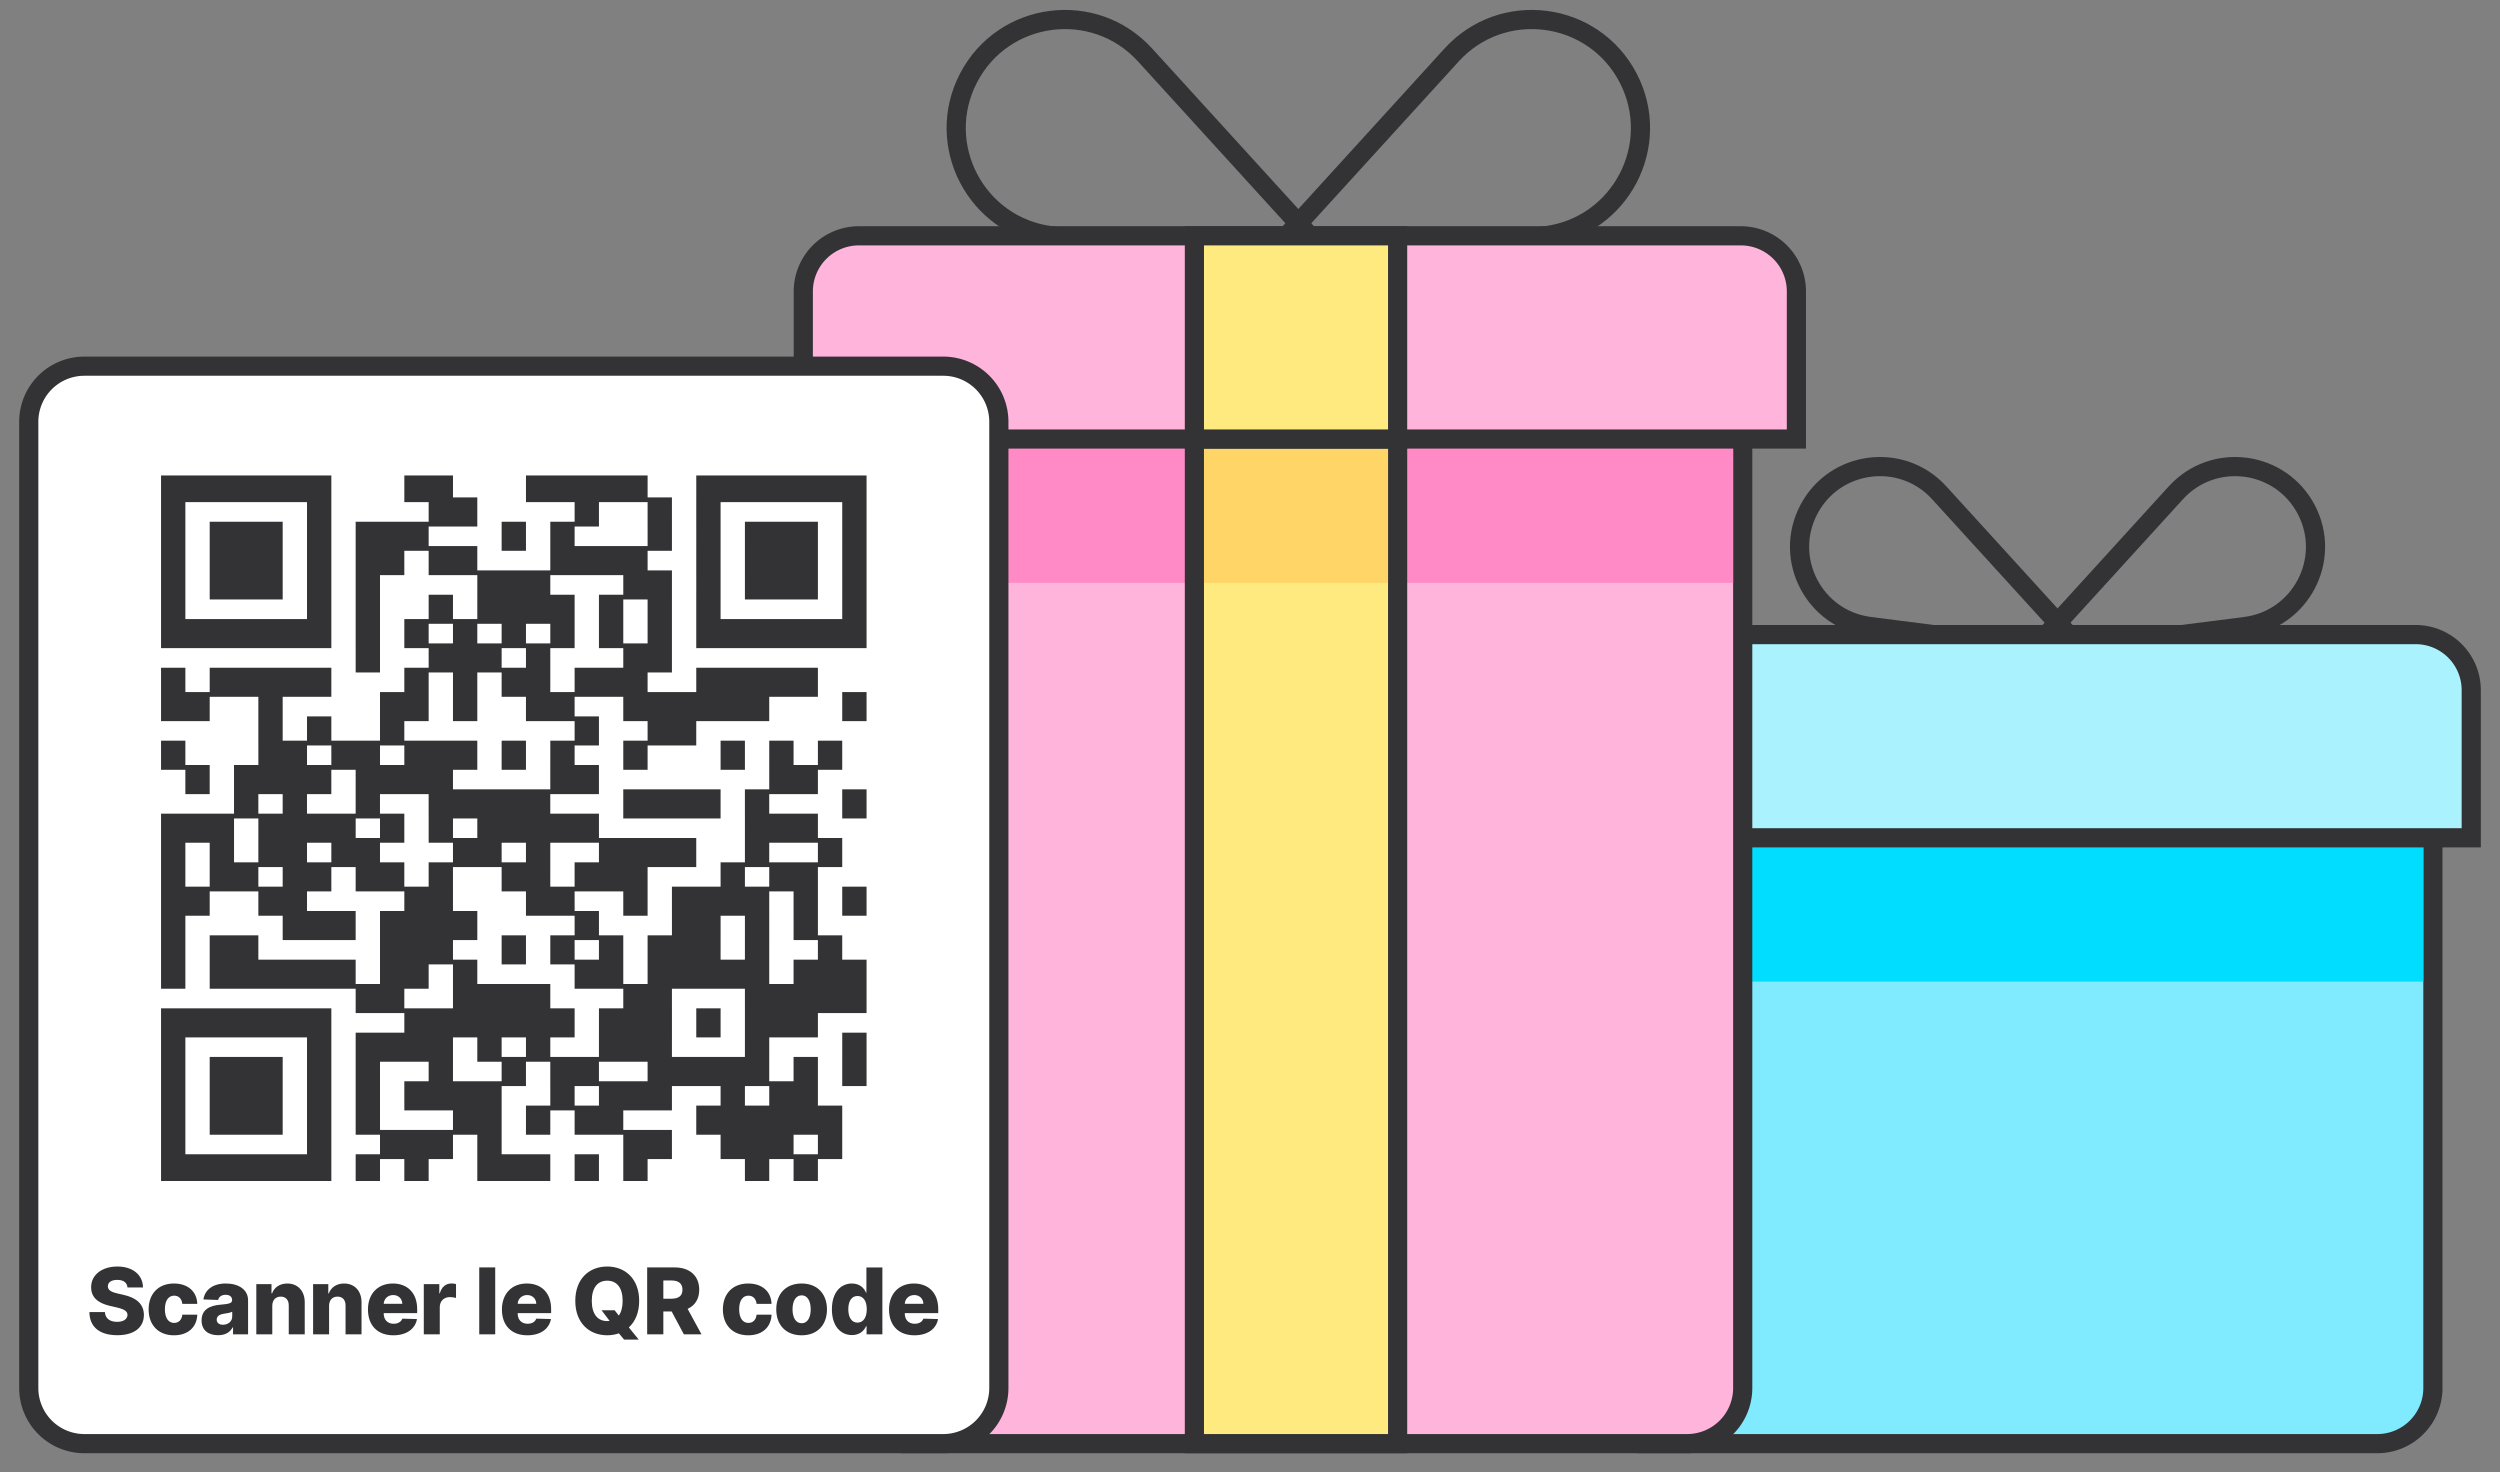 <svg width="326" height="192" fill="none" xmlns="http://www.w3.org/2000/svg"><rect width="100%" height="100%" fill="#808080" stroke="none"/><g clip-path="url(#a)"><path d="M172.572 32.7c.904.991.082 2.571-1.249 2.402l-34.258-4.362c-9.767-1.244-15.312-11.832-10.771-20.568 4.54-8.737 16.392-10.283 23.022-3.004l23.256 25.531Z" stroke="#333336" stroke-width="2.5"/><path d="M214 100.75a7.25 7.25 0 0 0-7.25 7.25v73a7.25 7.25 0 0 0 7.25 7.25h96a7.25 7.25 0 0 0 7.25-7.25v-73a7.25 7.25 0 0 0-7.25-7.25h-96Z" fill="#80EBFF" stroke="#333336" stroke-width="2.5"/><path d="M166.035 32.7c-.903.991-.082 2.571 1.249 2.402l34.259-4.362c9.767-1.244 15.311-11.832 10.771-20.568-4.541-8.737-16.393-10.283-23.023-3.004l-23.256 25.531ZM270.569 83.683c.5.548.045 1.423-.691 1.33l-26.061-3.32c-7.223-.919-11.324-8.75-7.965-15.21 3.358-6.461 12.123-7.605 17.026-2.222l17.691 19.422Z" stroke="#333336" stroke-width="2.5"/><path d="M266.038 83.683c-.5.548-.045 1.423.691 1.33l26.061-3.32c7.223-.919 11.324-8.75 7.966-15.21-3.358-6.461-12.123-7.605-17.027-2.222l-17.691 19.422Z" stroke="#333336" stroke-width="2.5"/><path fill="#0DF" d="M316 108h-88v20h88z"/><path d="M194 109.25h-1.25V90a7.25 7.25 0 0 1 7.25-7.25h115a7.25 7.25 0 0 1 7.25 7.25v19.25H194Z" fill="#ABF2FF" stroke="#333336" stroke-width="2.5"/><path d="M112 55.75h-1.25V181a7.25 7.25 0 0 0 7.25 7.25h102a7.25 7.25 0 0 0 7.25-7.25V55.75H112Z" fill="#FFB4DC" stroke="#333336" stroke-width="2.5"/><path fill="#FF8AC6" d="M226 56h-45v20h45zM112 56h69v20h-69z"/><path fill="#FFEA80" stroke="#333336" stroke-width="2.5" d="M155.75 54.75h26.5v133.5h-26.5z"/><path fill="#FFD567" d="M157 56h24v20h-24z"/><path d="M106 57.25h-1.25V38a7.25 7.25 0 0 1 7.25-7.25h115a7.25 7.25 0 0 1 7.25 7.25v19.25H106Z" fill="#FFB4DC" stroke="#333336" stroke-width="2.5"/><path fill="#FFEA80" stroke="#333336" stroke-width="2.5" d="M155.75 57.25h26.5v-26.5h-26.5z"/><path d="M11 47.75A7.25 7.25 0 0 0 3.75 55v126a7.25 7.25 0 0 0 7.25 7.25h112a7.25 7.25 0 0 0 7.25-7.25V55a7.25 7.25 0 0 0-7.25-7.25H11Z" fill="#fff" stroke="#333336" stroke-width="2.5"/><path d="M16.627 167.889c-.056-.622-.507-.993-1.33-.993-.818 0-1.227.345-1.231.823-.018.52.485.784 1.278.954l.75.171c1.722.379 2.663 1.231 2.672 2.625-.009 1.657-1.296 2.642-3.469 2.642-2.195 0-3.614-.976-3.64-3.017h2.02c.048.839.661 1.274 1.595 1.274.848 0 1.346-.371 1.355-.904-.009-.49-.44-.75-1.398-.971l-.912-.213c-1.508-.345-2.438-1.091-2.433-2.416-.013-1.624 1.423-2.711 3.417-2.711 2.029 0 3.329 1.104 3.346 2.736h-2.02Zm6.06 6.235c-2.071 0-3.307-1.377-3.307-3.375 0-2.008 1.244-3.38 3.302-3.38 1.82 0 2.996 1.049 3.043 2.659h-1.948c-.08-.669-.468-1.073-1.065-1.073-.729 0-1.21.617-1.21 1.772 0 1.164.477 1.782 1.21 1.782.571 0 .989-.38 1.066-1.074h1.947c-.055 1.619-1.198 2.689-3.038 2.689Zm5.75-.013c-1.253 0-2.152-.631-2.152-1.926 0-1.449 1.107-1.939 2.433-2.05 1.116-.098 1.55-.183 1.55-.584v-.021c0-.439-.323-.686-.834-.686-.55 0-.895.255-.985.673l-1.922-.068c.167-1.193 1.164-2.08 2.924-2.08 1.666 0 2.898.797 2.898 2.182V174h-1.96v-.912h-.052c-.358.669-.988 1.023-1.9 1.023Zm.643-1.364c.665 0 1.202-.435 1.202-1.074v-.622c-.235.124-.712.209-1.1.264-.592.09-.924.346-.924.767 0 .435.34.665.822.665Zm6.426-2.48V174h-2.083v-6.545h1.981v1.201h.073c.29-.797 1.022-1.287 1.99-1.287 1.376 0 2.275.985 2.271 2.459V174h-2.084v-3.763c.004-.724-.388-1.159-1.048-1.159s-1.095.443-1.1 1.189Zm7.406 0V174h-2.084v-6.545h1.982v1.201h.072c.29-.797 1.023-1.287 1.99-1.287 1.377 0 2.276.985 2.271 2.459V174H45.06v-3.763c.004-.724-.388-1.159-1.049-1.159-.66 0-1.095.443-1.1 1.189Zm8.381 3.857c-2.058 0-3.31-1.275-3.31-3.371 0-2.029 1.269-3.384 3.246-3.384 1.858 0 3.17 1.185 3.17 3.341v.52h-4.363v.056c0 .801.494 1.333 1.296 1.333.545 0 .971-.234 1.133-.669l1.913.056c-.238 1.287-1.367 2.118-3.085 2.118Zm-1.257-4.104h2.425c-.009-.669-.503-1.146-1.19-1.146-.69 0-1.205.494-1.235 1.146Zm5.228 3.98v-6.545h2.024v1.193h.068c.239-.865.81-1.283 1.526-1.283.192 0 .409.03.584.077v1.811c-.2-.068-.571-.111-.819-.111-.745 0-1.3.524-1.3 1.304V174h-2.083Zm9.313-8.727V174h-2.084v-8.727h2.084Zm4.186 8.851c-2.059 0-3.311-1.275-3.311-3.371 0-2.029 1.27-3.384 3.247-3.384 1.858 0 3.17 1.185 3.17 3.341v.52h-4.363v.056c0 .801.494 1.333 1.295 1.333.546 0 .972-.234 1.134-.669l1.913.056c-.239 1.287-1.368 2.118-3.085 2.118Zm-1.257-4.104h2.424c-.008-.669-.503-1.146-1.189-1.146-.69 0-1.206.494-1.235 1.146Zm15.843-.384c0 1.53-.516 2.698-1.347 3.461l1.287 1.585H81.38l-.677-.814c-.47.166-.98.251-1.522.251-2.352 0-4.163-1.61-4.163-4.483 0-2.885 1.811-4.483 4.163-4.483 2.344 0 4.168 1.598 4.168 4.483Zm-4.9 1.228h1.704l.537.686c.328-.443.503-1.087.503-1.914 0-1.708-.75-2.633-2.012-2.633-1.257 0-2.011.925-2.011 2.633 0 1.709.754 2.634 2.011 2.634.107 0 .213-.009.316-.021l-1.049-1.385ZM84.391 174v-8.727h3.605c1.96 0 3.183 1.112 3.183 2.906 0 1.206-.554 2.062-1.512 2.497l1.81 3.324h-2.3l-1.594-2.987H86.5V174h-2.109Zm2.11-4.649h1.04c.945 0 1.452-.362 1.452-1.172 0-.81-.507-1.206-1.453-1.206h-1.04v2.378Zm11.069 4.773c-2.071 0-3.307-1.377-3.307-3.375 0-2.008 1.245-3.38 3.303-3.38 1.82 0 2.995 1.049 3.042 2.659h-1.947c-.081-.669-.469-1.073-1.066-1.073-.728 0-1.21.617-1.21 1.772 0 1.164.478 1.782 1.21 1.782.572 0 .99-.38 1.066-1.074h1.947c-.055 1.619-1.197 2.689-3.038 2.689Zm6.96 0c-2.058 0-3.307-1.36-3.307-3.375 0-2.02 1.249-3.38 3.307-3.38s3.307 1.36 3.307 3.38c0 2.015-1.249 3.375-3.307 3.375Zm.013-1.573c.746 0 1.172-.733 1.172-1.815 0-1.087-.426-1.824-1.172-1.824-.771 0-1.198.737-1.198 1.824 0 1.082.427 1.815 1.198 1.815Zm6.552 1.543c-1.445 0-2.616-1.134-2.616-3.362 0-2.31 1.24-3.363 2.608-3.363 1.031 0 1.602.605 1.849 1.206h.043v-3.302h2.083V174h-2.062v-1.061h-.064c-.264.605-.852 1.155-1.841 1.155Zm.724-1.624c.759 0 1.206-.682 1.206-1.743 0-1.069-.443-1.73-1.206-1.73-.775 0-1.201.678-1.201 1.73 0 1.057.43 1.743 1.201 1.743Zm7.421 1.654c-2.058 0-3.311-1.275-3.311-3.371 0-2.029 1.27-3.384 3.247-3.384 1.858 0 3.17 1.185 3.17 3.341v.52h-4.363v.056c0 .801.494 1.333 1.295 1.333.546 0 .972-.234 1.134-.669l1.913.056c-.239 1.287-1.368 2.118-3.085 2.118Zm-1.257-4.104h2.424c-.008-.669-.502-1.146-1.188-1.146-.691 0-1.206.494-1.236 1.146Z" fill="#333336"/><g clip-path="url(#b)"><path d="M21 62h92v92H21V62Z" fill="#fff"/><path d="M21 63.586h22.207Zm31.724 0h6.345Zm15.862 0h15.862Zm22.207 0H113ZM21 66.76h3.172Zm19.035 0h3.172Zm15.862 0h6.344Zm19.034 0h3.172Zm9.517 0h3.173Zm6.345 0h3.172Zm19.035 0H113ZM21 69.93h3.172Zm6.345 0h9.517Zm12.69 0h3.172Zm6.344 0h9.518Zm19.035 0h3.172Zm6.345 0h3.172Zm12.69 0h3.172Zm6.344 0h3.172Zm6.345 0h9.517Zm12.69 0H113ZM21 73.104h3.172Zm6.345 0h9.517Zm12.69 0h3.172Zm6.344 0h6.345Zm9.518 0h6.344Zm15.862 0h12.69Zm19.034 0h3.172Zm6.345 0h9.517Zm12.69 0H113ZM21 76.276h3.172Zm6.345 0h9.517Zm12.69 0h3.172Zm6.344 0h3.173Zm15.862 0h9.518Zm19.035 0h6.345Zm9.517 0h3.172Zm6.345 0h9.517Zm12.69 0H113ZM21 79.448h3.172Zm19.035 0h3.172Zm6.344 0h3.173Zm9.518 0h3.172Zm6.344 0h12.69Zm15.862 0h3.173Zm6.345 0h3.173Zm6.345 0h3.172Zm19.035 0H113ZM21 82.621h22.207Zm25.38 0h3.172Zm6.344 0h3.173Zm6.345 0h3.172Zm6.345 0h3.172Zm6.345 0h3.172Zm6.344 0h3.173Zm6.345 0h3.173Zm6.345 0H113ZM46.38 85.793h3.173Zm9.518 0h9.517Zm12.69 0h3.172Zm12.689 0h6.345ZM21 88.966h3.172Zm6.345 0h15.862Zm25.38 0h3.172Zm6.344 0h3.172Zm6.345 0h6.345Zm9.517 0h9.517Zm15.862 0h15.862ZM21 92.138h6.345Zm12.69 0h3.172Zm15.862 0h6.345Zm9.517 0h3.172Zm9.517 0h6.345Zm12.69 0h19.034Zm28.552 0H113ZM33.69 95.311h3.172Zm6.345 0h3.172Zm9.517 0h3.172Zm25.379 0h3.172Zm9.517 0h6.345ZM21 98.483h3.172Zm12.69 0h6.345Zm9.517 0h6.345Zm9.517 0h9.517Zm12.69 0h3.172Zm6.345 0h3.172Zm9.517 0h3.172Zm12.69 0h3.172Zm6.344 0h3.173Zm6.345 0h3.173Zm-82.483 3.172h3.173Zm6.345 0h12.69Zm15.862 0h12.69Zm25.38 0h6.344Zm28.551 0h6.345Zm-69.793 3.173h3.173Zm6.345 0h3.172Zm9.517 0h3.173Zm9.518 0h15.862Zm25.379 0h12.69Zm15.862 0h3.172Zm12.69 0H113ZM21 108h9.517Zm12.69 0h12.69Zm15.862 0h3.172Zm6.345 0h3.172Zm6.344 0h15.862Zm34.897 0h9.517ZM21 111.173h3.172Zm6.345 0h3.172Zm6.345 0h6.345Zm9.517 0h6.345Zm15.862 0h6.345Zm9.517 0h3.173Zm9.517 0h12.69Zm19.035 0h3.172Zm9.517 0h3.173ZM21 114.345h3.172Zm6.345 0h6.345Zm9.517 0h6.345Zm9.517 0h6.345Zm9.518 0h3.172Zm9.517 0h6.345Zm9.517 0h9.517Zm19.035 0h3.172Zm6.344 0h6.345ZM21 117.517h6.345Zm12.69 0h6.345Zm19.034 0h6.345Zm15.862 0h6.345Zm12.69 0h3.172Zm6.345 0h12.689Zm15.862 0h3.172Zm6.345 0H113ZM21 120.69h3.172Zm15.862 0h9.517Zm12.69 0h12.69Zm25.379 0h3.172Zm12.69 0h6.345Zm9.517 0h3.172Zm6.345 0h3.172ZM21 123.862h3.172Zm6.345 0h6.345Zm22.207 0h9.517Zm15.862 0h3.172Zm6.345 0h3.172Zm6.344 0h3.173Zm6.345 0h9.518Zm12.69 0h3.172Zm9.517 0h3.173ZM21 127.035h3.172Zm6.345 0h19.034Zm22.207 0h6.345Zm9.517 0h3.172Zm15.862 0h6.345Zm9.517 0h15.862Zm19.035 0H113Zm-57.104 3.172h6.345Zm12.69 0h12.69Zm22.207 0h6.345Zm15.862 0H113ZM21 133.38h22.207Zm31.724 0h22.207Zm25.38 0h9.517Zm12.69 0h3.172Zm6.344 0h9.517ZM21 136.552h3.172Zm19.035 0h3.172Zm6.344 0h12.69Zm15.862 0h3.173Zm6.345 0h3.173Zm9.517 0h9.518Zm19.035 0h3.172Zm12.69 0H113ZM21 139.724h3.172Zm6.345 0h9.517Zm12.69 0h3.172Zm6.344 0h3.173Zm9.518 0h3.172Zm9.517 0h3.172Zm6.345 0h6.344Zm12.69 0h15.861Zm19.034 0h3.172Zm6.345 0H113ZM21 142.897h3.172Zm6.345 0h9.517Zm12.69 0h3.172Zm6.344 0h3.173Zm6.345 0h12.69Zm19.035 0h3.172Zm6.344 0h9.518Zm15.863 0h3.172Zm6.344 0h6.345ZM21 146.069h3.172Zm6.345 0h9.517Zm12.69 0h3.172Zm6.344 0h3.173Zm12.69 0h6.345Zm9.517 0h3.173Zm6.345 0h6.345Zm15.862 0h19.035ZM21 149.242h3.172Zm19.035 0h3.172Zm9.517 0h9.517Zm12.69 0h3.172Zm19.034 0h6.345Zm12.69 0h9.517Zm12.689 0h3.173ZM21 152.414h22.207Zm25.38 0h3.172Zm6.344 0h3.173Zm9.517 0h9.518Zm12.69 0h3.172Zm6.345 0h3.172Zm15.862 0h3.172Zm6.345 0h3.172Z" fill="#333336"/><path d="M21 63.586h22.207m9.517 0h6.345m9.517 0h15.862m6.345 0H113M21 66.76h3.172m15.863 0h3.172m12.69 0h6.344m12.69 0h3.172m6.345 0h3.173m3.172 0h3.172m15.863 0H113M21 69.93h3.172m3.173 0h9.517m3.172 0h3.173m3.172 0h9.518m9.517 0h3.172m3.173 0h3.172m9.517 0h3.173m3.172 0h3.172m3.173 0h9.517m3.173 0H113m-92 3.173h3.172m3.173 0h9.517m3.172 0h3.173m3.172 0h6.345m3.173 0h6.344m9.518 0h12.69m6.344 0h3.172m3.173 0h9.517m3.173 0H113m-92 3.172h3.172m3.173 0h9.517m3.172 0h3.173m3.172 0h3.173m12.69 0h9.517m9.517 0h6.345m3.172 0h3.172m3.173 0h9.517m3.173 0H113m-92 3.172h3.172m15.863 0h3.172m3.172 0h3.173m6.345 0h3.172m3.172 0h12.69m3.172 0h3.173m3.172 0h3.173m3.172 0h3.172m15.863 0H113m-92 3.173h22.207m3.172 0h3.173m3.172 0h3.173m3.172 0h3.172m3.173 0h3.172m3.173 0h3.172m3.172 0h3.173m3.172 0h3.173m3.172 0H113m-66.62 3.172h3.172m6.345 0h9.517m3.172 0h3.173m9.517 0h6.345M21 88.966h3.172m3.173 0h15.862m9.517 0h3.173m3.172 0h3.172m3.173 0h6.345m3.172 0h9.517m6.345 0h15.862M21 92.138h6.345m6.345 0h3.172m12.69 0h6.345m3.172 0h3.172m6.345 0h6.345m6.345 0h19.034m9.518 0H113m-79.31 3.173h3.172m3.172 0h3.173m6.345 0h3.172m22.207 0h3.172m6.345 0h6.345M21 98.483h3.172m9.518 0h6.345m3.172 0h6.345m3.172 0h9.517m3.173 0h3.172m3.173 0h3.172m6.345 0h3.172m9.518 0h3.172m3.172 0h3.173m3.172 0h3.173m-85.656 3.172h3.173m3.172 0h12.69m3.172 0h12.69m12.69 0h6.344m22.207 0h6.345m-76.138 3.173h3.173m3.172 0h3.172m6.345 0h3.173m6.345 0h15.862m9.517 0h12.69m3.172 0h3.172m9.518 0H113M21 108h9.517m3.173 0h12.69m3.172 0h3.172m3.173 0h3.172m3.172 0h15.862m19.035 0h9.517M21 111.173h3.172m3.173 0h3.172m3.173 0h6.345m3.172 0h6.345m9.517 0h6.345m3.172 0h3.173m6.344 0h12.69m6.345 0h3.172m6.345 0h3.173M21 114.345h3.172m3.173 0h6.345m3.172 0h6.345m3.172 0h6.345m3.173 0h3.172m6.345 0h6.345m3.172 0h9.517m9.518 0h3.172m3.172 0h6.345M21 117.517h6.345m6.345 0h6.345m12.69 0h6.344m9.517 0h6.345m6.345 0h3.172m3.173 0h12.689m3.173 0h3.172m3.173 0H113m-92 3.173h3.172m12.69 0h9.517m3.173 0h12.69m12.689 0h3.172m9.518 0h6.345m3.172 0h3.172m3.173 0h3.172M21 123.862h3.172m3.173 0h6.345m15.862 0h9.517m6.345 0h3.172m3.173 0h3.172m3.172 0h3.173m3.172 0h9.518m3.172 0h3.172m6.345 0h3.173M21 127.035h3.172m3.173 0h19.034m3.173 0h6.345m3.172 0h3.172m12.69 0h6.345m3.172 0h15.862m3.173 0H113m-66.62 3.172h6.344m6.345 0h12.69m9.517 0h6.345m9.517 0H113m-92 3.173h22.207m9.517 0h22.207m3.172 0h9.518m3.172 0h3.172m3.173 0h9.517M21 136.552h3.172m15.863 0h3.172m3.172 0h12.69m3.172 0h3.173m3.172 0h3.173m6.344 0h9.518m9.517 0h3.172m9.518 0H113m-92 3.172h3.172m3.173 0h9.517m3.172 0h3.173m3.172 0h3.173m6.345 0h3.172m6.345 0h3.172m3.173 0h6.344m6.345 0h15.862m3.173 0h3.172m3.173 0H113m-92 3.173h3.172m3.173 0h9.517m3.172 0h3.173m3.172 0h3.173m3.172 0h12.69m6.345 0h3.172m3.172 0h9.518m6.345 0h3.172m3.172 0h6.345M21 146.069h3.172m3.173 0h9.517m3.172 0h3.173m3.172 0h3.173m9.517 0h6.345m3.172 0h3.173m3.172 0h6.345m9.517 0h19.035M21 149.242h3.172m15.863 0h3.172m6.345 0h9.517m3.172 0h3.173m15.862 0h6.345m6.345 0h9.517m3.172 0h3.173M21 152.414h22.207m3.172 0h3.173m3.172 0h3.173m6.344 0h9.518m3.172 0h3.172m3.173 0h3.172m12.69 0h3.172m3.173 0h3.172" stroke="#333336" stroke-width="3.793"/></g></g><defs><clipPath id="a"><path fill="#fff" d="M0 0h326v192H0z"/></clipPath><clipPath id="b"><path fill="#fff" transform="translate(21 62)" d="M0 0h92v92H0z"/></clipPath></defs></svg>
